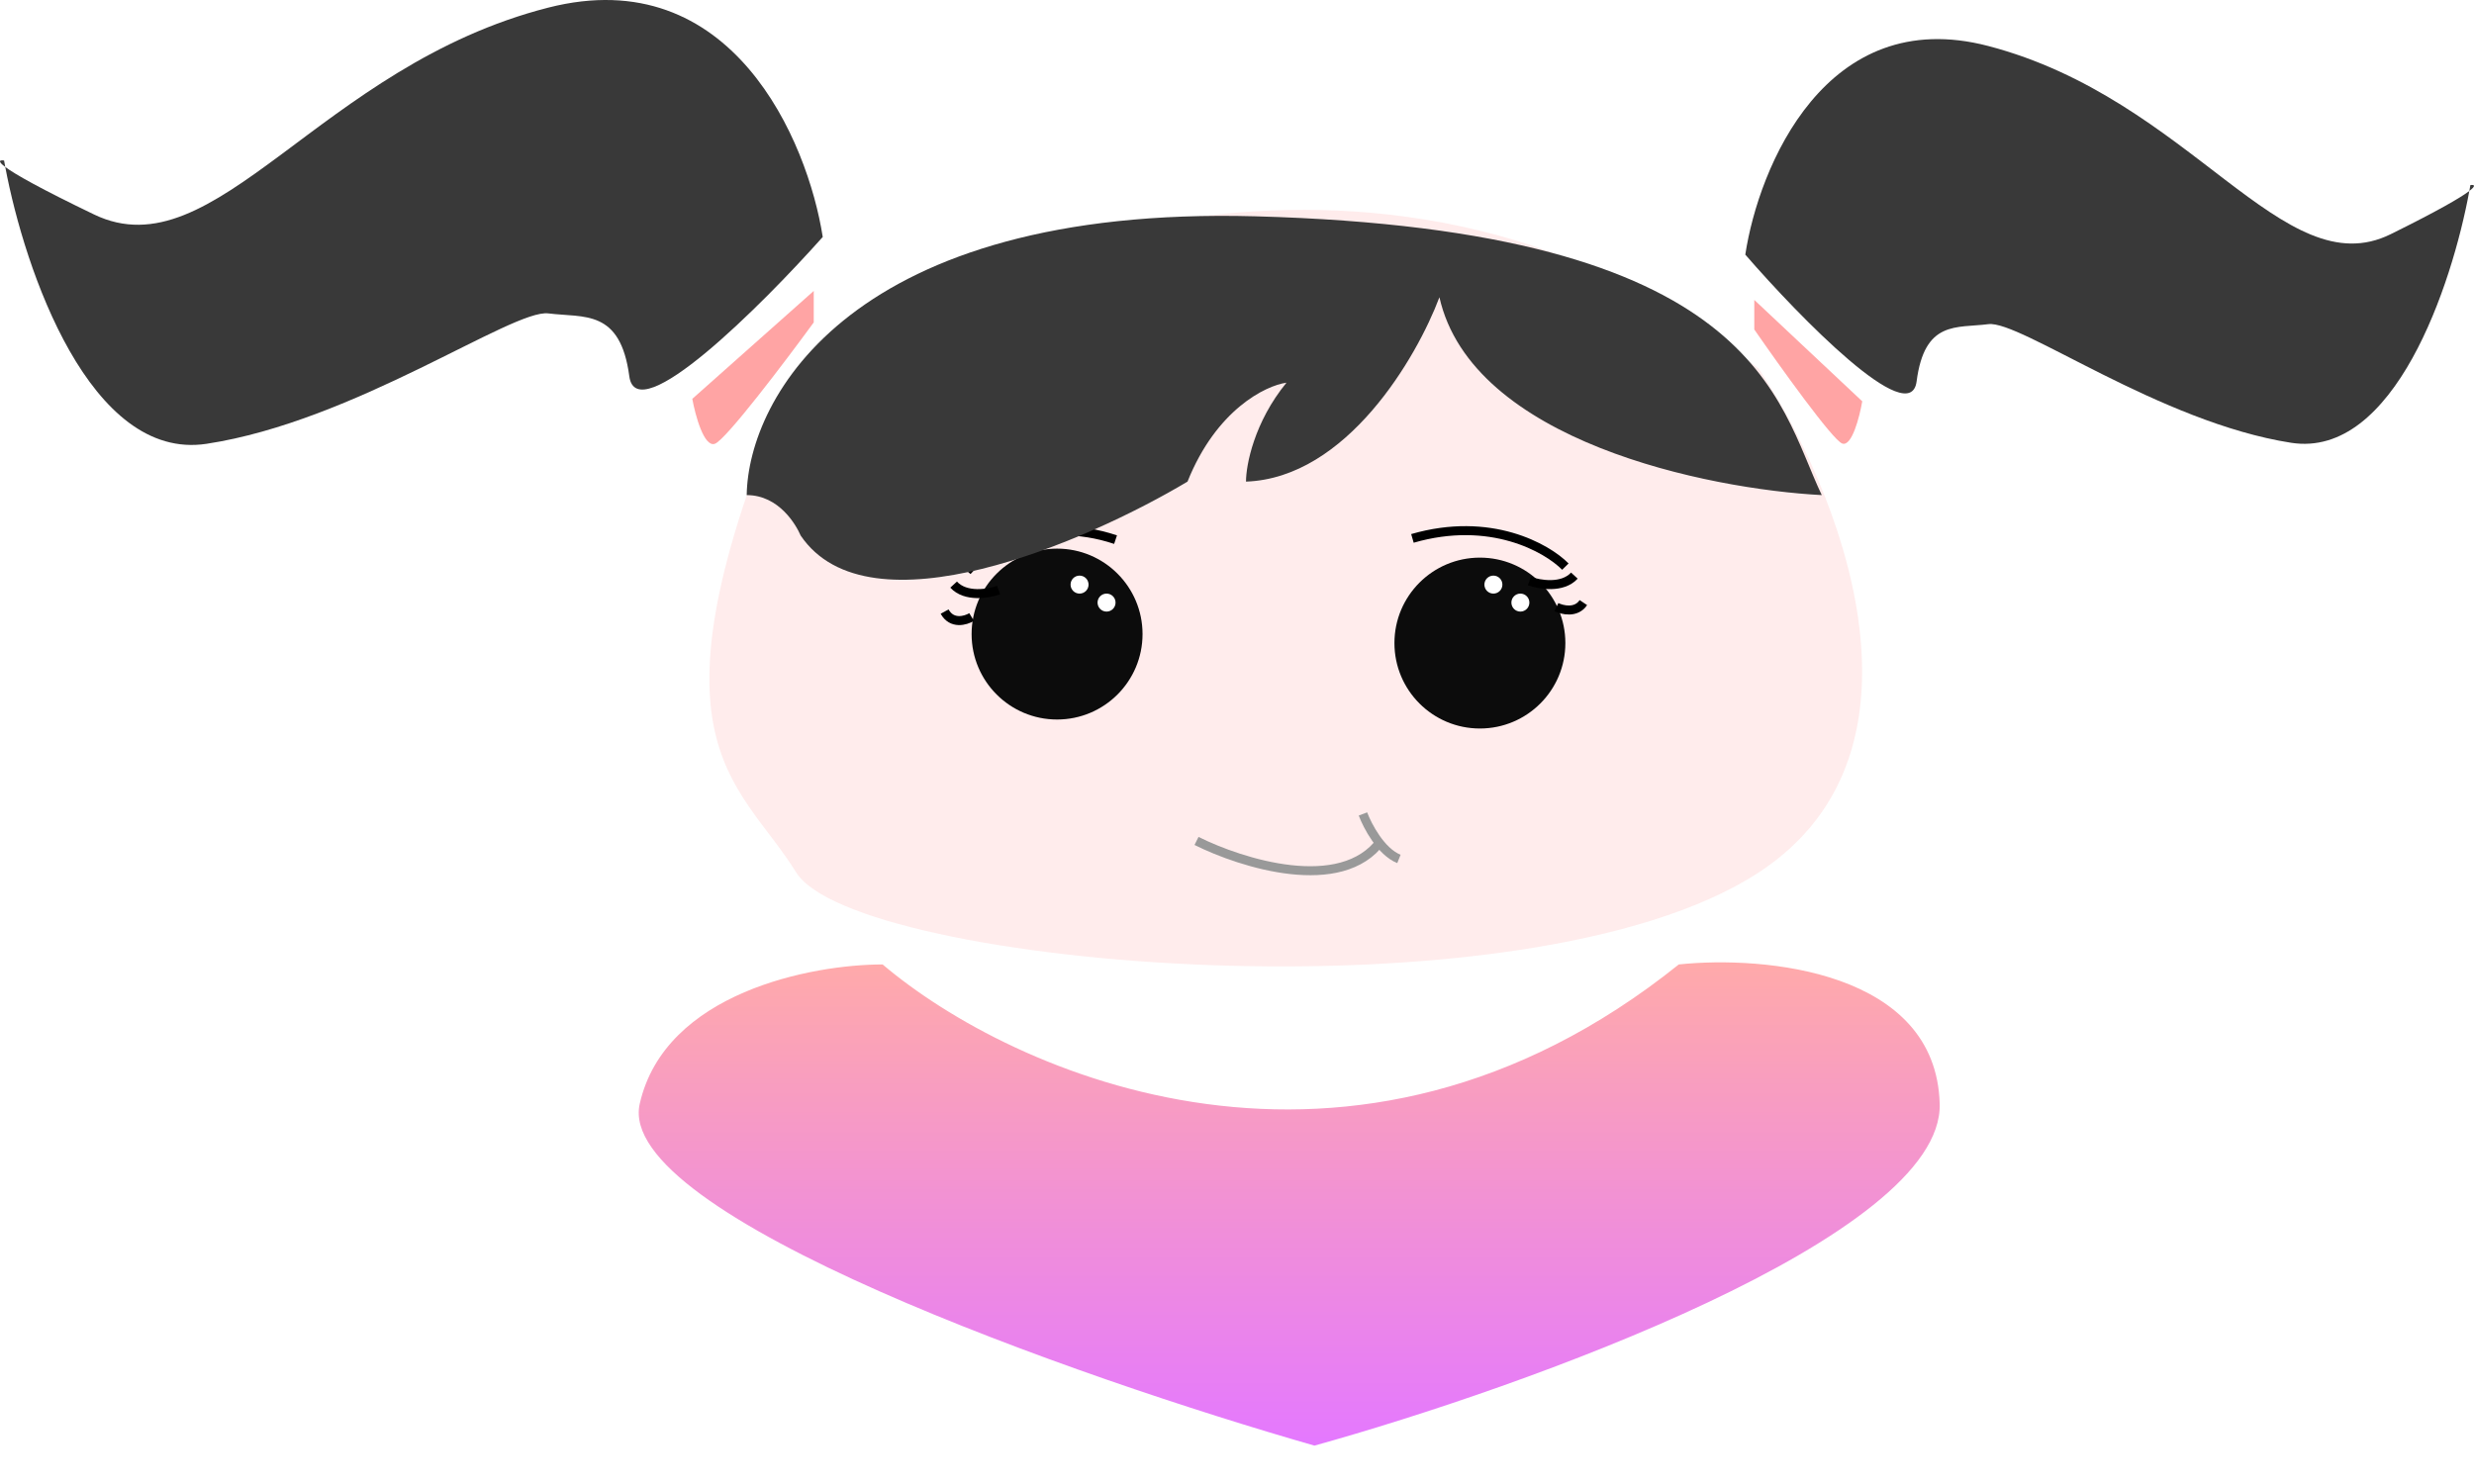<svg width="275" height="165" viewBox="0 0 275 165" fill="none" xmlns="http://www.w3.org/2000/svg">
<path d="M60.953 0.846C81.353 -4.354 89.787 15.68 91.453 26.346C84.62 34.013 70.753 47.846 69.953 41.846C68.953 34.346 64.953 35.346 60.953 34.846C56.953 34.346 39.453 46.846 22.953 49.346C10.027 51.305 2.759 30.089 0.585 18.566C-0.28 17.922 -0.065 17.772 0.453 17.846C0.495 18.081 0.539 18.321 0.585 18.566C1.668 19.372 4.448 20.955 10.453 23.846C23.953 30.346 35.453 7.346 60.953 0.846Z" fill="#393939"/>
<path d="M221.014 5.116C202.946 0.386 195.476 18.608 194 28.311C200.052 35.284 212.334 47.867 213.042 42.409C213.928 35.587 217.471 36.497 221.014 36.042C224.557 35.587 240.056 46.957 254.67 49.231C266.119 51.012 272.556 31.715 274.482 21.233C275.248 20.648 275.057 20.512 274.598 20.579C274.562 20.793 274.523 21.011 274.482 21.233C273.522 21.967 271.061 23.406 265.741 26.037C253.785 31.949 243.599 11.028 221.014 5.116Z" fill="#393939"/>
<path d="M76.953 44.346L90.453 32.346V35.846C87.287 40.18 80.653 48.946 79.453 49.346C78.253 49.746 77.287 46.18 76.953 44.346Z" fill="#FFA4A4"/>
<path d="M207 44.62L195 33.346V36.634C197.815 40.705 203.711 48.941 204.778 49.317C205.844 49.693 206.704 46.342 207 44.62Z" fill="#FFA4A4"/>
<g filter="url(#filter0_d)">
<path d="M186.609 103.233C150.209 132.433 112.443 115.4 98.109 103.233C90.276 103.233 73.909 106.333 71.109 118.733C68.309 131.133 119.943 149.233 146.109 156.733C169.443 150.233 216.009 133.533 215.609 118.733C215.209 103.933 196.109 102.233 186.609 103.233Z" fill="url(#paint0_linear)"/>
</g>
<path d="M195.5 41C155.1 9 107.333 27.667 88.5 41C70.5 82.5 82 86.5 88.5 97C95 107.5 169.5 114 195.5 97C216.3 83.4 204.167 54 195.5 41Z" fill="#FFECEC"/>
<path d="M151.5 90.5C152 91.833 153.5 94.7 155.5 95.5" stroke="#999999"/>
<path d="M133 93.5C138 96 149.1 99.5 153.5 93.5" stroke="#999999"/>
<path d="M107.5 63.5C109.5 61.167 115.6 57.2 124 60" stroke="black"/>
<path d="M174 63C171.939 60.909 165.655 57.354 157 59.863" stroke="black"/>
<circle cx="164.5" cy="71.5" r="9.5" fill="#0C0C0C"/>
<circle cx="117.5" cy="70.5" r="9.5" fill="#0C0C0C"/>
<circle cx="166" cy="65" r="1" fill="white"/>
<circle cx="169" cy="67" r="1" fill="white"/>
<circle cx="120" cy="65" r="1" fill="white"/>
<circle cx="123" cy="67" r="1" fill="white"/>
<path d="M170 64.605C171.111 65.009 173.667 65.453 175 64" stroke="black"/>
<path d="M111 65.605C109.889 66.009 107.333 66.453 106 65" stroke="black"/>
<path d="M173 67.5C173.667 67.833 175.2 68.2 176 67" stroke="black"/>
<path d="M108 68.605C107.333 69.009 105.8 69.453 105 68" stroke="black"/>
<path d="M139.5 24.049C94.7 22.849 83.167 44.215 83 55.048C86.6 55.048 88.5 58.382 89 59.548C96.6 70.749 120.833 60.215 132 53.548C135.2 45.548 140.667 42.882 143 42.548C139.4 46.949 138.5 51.715 138.5 53.548C149.7 53.148 157.5 39.715 160 33.048C163.6 49.048 189.833 54.382 202.5 55.048C197.5 44.548 195.5 25.549 139.5 24.049Z" fill="#393939"/>
<defs>
<filter id="filter0_d" x="67" y="103" width="152.612" height="61.733" filterUnits="userSpaceOnUse" color-interpolation-filters="sRGB">
<feFlood flood-opacity="0" result="BackgroundImageFix"/>
<feColorMatrix in="SourceAlpha" type="matrix" values="0 0 0 0 0 0 0 0 0 0 0 0 0 0 0 0 0 0 127 0"/>
<feOffset dy="4"/>
<feGaussianBlur stdDeviation="2"/>
<feColorMatrix type="matrix" values="0 0 0 0 0 0 0 0 0 0 0 0 0 0 0 0 0 0 0.25 0"/>
<feBlend mode="normal" in2="BackgroundImageFix" result="effect1_dropShadow"/>
<feBlend mode="normal" in="SourceGraphic" in2="effect1_dropShadow" result="shape"/>
</filter>
<linearGradient id="paint0_linear" x1="143.306" y1="103" x2="143.306" y2="156.733" gradientUnits="userSpaceOnUse">
<stop stop-color="#FFAAAA"/>
<stop offset="1" stop-color="#E478FF"/>
</linearGradient>
</defs>
</svg>
